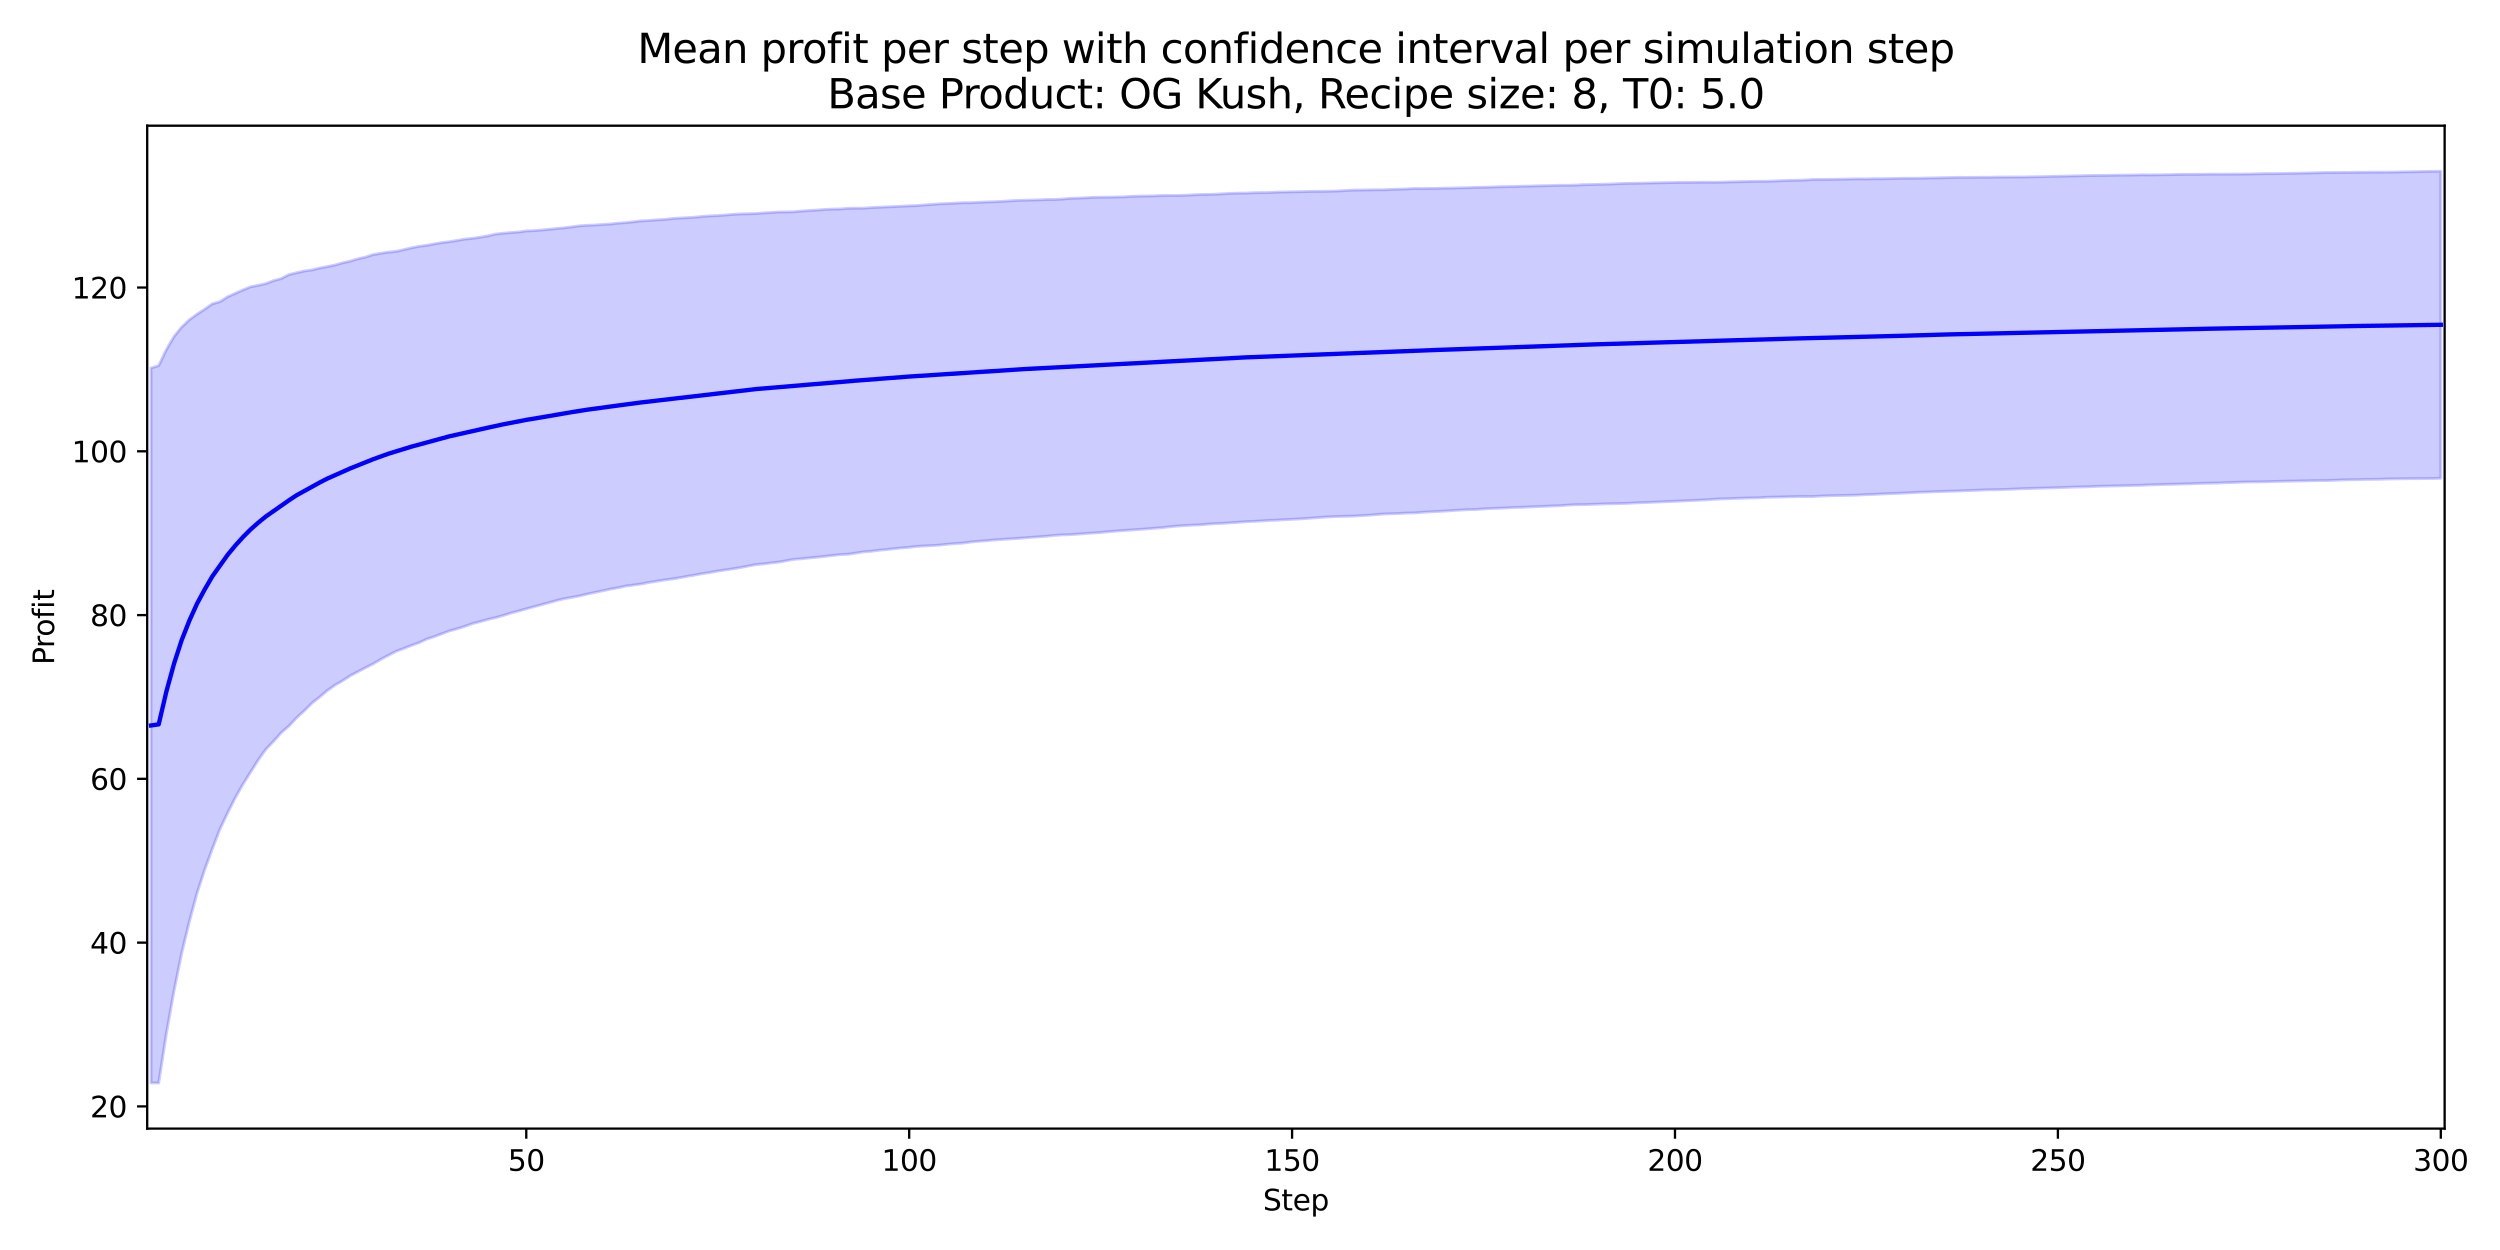 <?xml version="1.0" encoding="utf-8" standalone="no"?>
<!DOCTYPE svg PUBLIC "-//W3C//DTD SVG 1.1//EN"
  "http://www.w3.org/Graphics/SVG/1.1/DTD/svg11.dtd">
<svg xmlns:xlink="http://www.w3.org/1999/xlink" width="864pt" height="432pt" viewBox="0 0 864 432" xmlns="http://www.w3.org/2000/svg" version="1.1">
 <defs>
  <style type="text/css">*{stroke-linejoin: round; stroke-linecap: butt}</style>
 </defs>
 <g id="figure_1">
  <g id="patch_1">
   <path d="M 0 432 
L 864 432 
L 864 0 
L 0 0 
z
" style="fill: #ffffff"/>
  </g>
  <g id="axes_1">
   <g id="patch_2">
    <path d="M 50.87 390.04 
L 844.866 390.04 
L 844.866 43.44 
L 50.87 43.44 
z
" style="fill: #ffffff"/>
   </g>
   <g id="FillBetweenPolyCollection_1">
    <defs>
     <path id="ma6e8b1f70e" d="M 52.193 -304.822 
L 52.193 -57.735 
L 54.84 -57.715 
L 57.487 -74.728 
L 60.133 -89.534 
L 62.78 -102.543 
L 65.427 -113.46 
L 68.073 -123.252 
L 70.72 -131.383 
L 73.367 -138.595 
L 76.013 -145.462 
L 78.66 -151.047 
L 81.307 -156.273 
L 83.953 -160.936 
L 86.6 -165.155 
L 89.246 -169.345 
L 91.893 -173.054 
L 94.54 -175.789 
L 97.186 -178.795 
L 99.833 -181.074 
L 102.48 -183.929 
L 105.126 -186.328 
L 107.773 -188.967 
L 110.42 -191.067 
L 113.066 -193.3 
L 115.713 -195.183 
L 118.36 -196.715 
L 121.006 -198.456 
L 123.653 -199.839 
L 126.3 -201.222 
L 128.946 -202.573 
L 131.593 -204.119 
L 134.24 -205.536 
L 136.886 -206.917 
L 139.533 -207.88 
L 142.18 -208.941 
L 144.826 -209.885 
L 147.473 -211.127 
L 150.119 -212.001 
L 152.766 -212.99 
L 155.413 -213.998 
L 158.059 -214.707 
L 160.706 -215.555 
L 163.353 -216.509 
L 165.999 -217.183 
L 168.646 -217.929 
L 171.293 -218.536 
L 173.939 -219.303 
L 176.586 -220.132 
L 179.233 -220.828 
L 181.879 -221.595 
L 184.526 -222.307 
L 187.173 -223.036 
L 189.819 -223.746 
L 192.466 -224.483 
L 195.113 -225.116 
L 197.759 -225.586 
L 200.406 -226.091 
L 203.053 -226.716 
L 205.699 -227.285 
L 208.346 -227.841 
L 210.993 -228.416 
L 213.639 -228.882 
L 216.286 -229.459 
L 218.932 -229.819 
L 221.579 -230.172 
L 224.226 -230.696 
L 226.872 -231.099 
L 229.519 -231.557 
L 232.166 -231.886 
L 234.812 -232.321 
L 237.459 -232.808 
L 240.106 -233.26 
L 242.752 -233.756 
L 245.399 -234.15 
L 248.046 -234.633 
L 250.692 -235.043 
L 253.339 -235.418 
L 255.986 -235.86 
L 258.632 -236.381 
L 261.279 -236.875 
L 263.926 -237.118 
L 266.572 -237.454 
L 269.219 -237.753 
L 271.866 -238.238 
L 274.512 -238.705 
L 277.159 -238.898 
L 279.806 -239.199 
L 282.452 -239.432 
L 285.099 -239.721 
L 287.745 -240.035 
L 290.392 -240.32 
L 293.039 -240.454 
L 295.685 -240.839 
L 298.332 -241.261 
L 300.979 -241.459 
L 303.625 -241.817 
L 306.272 -242.056 
L 308.919 -242.362 
L 311.565 -242.623 
L 314.212 -242.86 
L 316.859 -243.158 
L 319.505 -243.324 
L 322.152 -243.451 
L 324.799 -243.628 
L 327.445 -243.907 
L 330.092 -244.147 
L 332.739 -244.294 
L 335.385 -244.661 
L 338.032 -244.93 
L 340.679 -245.099 
L 343.325 -245.369 
L 345.972 -245.554 
L 348.618 -245.72 
L 351.265 -245.893 
L 353.912 -246.095 
L 356.558 -246.31 
L 359.205 -246.489 
L 361.852 -246.692 
L 364.498 -246.975 
L 367.145 -247.138 
L 369.792 -247.221 
L 372.438 -247.404 
L 375.085 -247.626 
L 377.732 -247.784 
L 380.378 -247.986 
L 383.025 -248.235 
L 385.672 -248.448 
L 388.318 -248.663 
L 390.965 -248.83 
L 393.612 -249.028 
L 396.258 -249.213 
L 398.905 -249.429 
L 401.552 -249.637 
L 404.198 -249.923 
L 406.845 -250.193 
L 409.492 -250.372 
L 412.138 -250.514 
L 414.785 -250.611 
L 417.431 -250.859 
L 420.078 -251.047 
L 422.725 -251.139 
L 425.371 -251.334 
L 428.018 -251.498 
L 430.665 -251.723 
L 433.311 -251.815 
L 435.958 -251.959 
L 438.605 -252.15 
L 441.251 -252.233 
L 443.898 -252.395 
L 446.545 -252.52 
L 449.191 -252.668 
L 451.838 -252.848 
L 454.485 -253.036 
L 457.131 -253.23 
L 459.778 -253.4 
L 462.425 -253.505 
L 465.071 -253.563 
L 467.718 -253.63 
L 470.365 -253.798 
L 473.011 -253.94 
L 475.658 -254.16 
L 478.305 -254.372 
L 480.951 -254.455 
L 483.598 -254.549 
L 486.244 -254.688 
L 488.891 -254.74 
L 491.538 -254.945 
L 494.184 -255.113 
L 496.831 -255.248 
L 499.478 -255.361 
L 502.124 -255.572 
L 504.771 -255.712 
L 507.418 -255.88 
L 510.064 -255.92 
L 512.711 -256.107 
L 515.358 -256.262 
L 518.004 -256.358 
L 520.651 -256.458 
L 523.298 -256.623 
L 525.944 -256.672 
L 528.591 -256.785 
L 531.238 -256.909 
L 533.884 -257.011 
L 536.531 -257.135 
L 539.178 -257.23 
L 541.824 -257.437 
L 544.471 -257.582 
L 547.117 -257.6 
L 549.764 -257.684 
L 552.411 -257.773 
L 555.057 -257.882 
L 557.704 -257.93 
L 560.351 -257.991 
L 562.997 -258.065 
L 565.644 -258.213 
L 568.291 -258.32 
L 570.937 -258.413 
L 573.584 -258.53 
L 576.231 -258.655 
L 578.877 -258.753 
L 581.524 -258.874 
L 584.171 -259.008 
L 586.817 -259.111 
L 589.464 -259.25 
L 592.111 -259.436 
L 594.757 -259.583 
L 597.404 -259.655 
L 600.051 -259.765 
L 602.697 -259.84 
L 605.344 -259.918 
L 607.991 -259.985 
L 610.637 -260.152 
L 613.284 -260.196 
L 615.93 -260.242 
L 618.577 -260.307 
L 621.224 -260.382 
L 623.87 -260.41 
L 626.517 -260.4 
L 629.164 -260.543 
L 631.81 -260.654 
L 634.457 -260.743 
L 637.104 -260.78 
L 639.75 -260.82 
L 642.397 -260.91 
L 645.044 -261.069 
L 647.69 -261.141 
L 650.337 -261.285 
L 652.984 -261.407 
L 655.63 -261.492 
L 658.277 -261.606 
L 660.924 -261.75 
L 663.57 -261.887 
L 666.217 -261.961 
L 668.864 -262.091 
L 671.51 -262.158 
L 674.157 -262.243 
L 676.804 -262.305 
L 679.45 -262.445 
L 682.097 -262.513 
L 684.743 -262.619 
L 687.39 -262.742 
L 690.037 -262.754 
L 692.683 -262.848 
L 695.33 -262.931 
L 697.977 -263.073 
L 700.623 -263.161 
L 703.27 -263.236 
L 705.917 -263.308 
L 708.563 -263.379 
L 711.21 -263.456 
L 713.857 -263.55 
L 716.503 -263.655 
L 719.15 -263.71 
L 721.797 -263.782 
L 724.443 -263.906 
L 727.09 -263.99 
L 729.737 -264.037 
L 732.383 -264.093 
L 735.03 -264.174 
L 737.677 -264.233 
L 740.323 -264.292 
L 742.97 -264.433 
L 745.616 -264.503 
L 748.263 -264.579 
L 750.91 -264.637 
L 753.556 -264.715 
L 756.203 -264.778 
L 758.85 -264.891 
L 761.496 -264.966 
L 764.143 -265.013 
L 766.79 -265.085 
L 769.436 -265.208 
L 772.083 -265.276 
L 774.73 -265.381 
L 777.376 -265.431 
L 780.023 -265.457 
L 782.67 -265.492 
L 785.316 -265.592 
L 787.963 -265.651 
L 790.61 -265.71 
L 793.256 -265.755 
L 795.903 -265.804 
L 798.55 -265.872 
L 801.196 -265.913 
L 803.843 -265.912 
L 806.49 -266.014 
L 809.136 -266.118 
L 811.783 -266.208 
L 814.429 -266.227 
L 817.076 -266.306 
L 819.723 -266.334 
L 822.369 -266.368 
L 825.016 -266.47 
L 827.663 -266.495 
L 830.309 -266.545 
L 832.956 -266.579 
L 835.603 -266.594 
L 838.249 -266.611 
L 840.896 -266.638 
L 843.543 -266.696 
L 843.543 -372.805 
L 843.543 -372.805 
L 840.896 -372.781 
L 838.249 -372.737 
L 835.603 -372.683 
L 832.956 -372.633 
L 830.309 -372.598 
L 827.663 -372.538 
L 825.016 -372.495 
L 822.369 -372.5 
L 819.723 -372.475 
L 817.076 -372.449 
L 814.429 -372.438 
L 811.783 -372.405 
L 809.136 -372.387 
L 806.49 -372.369 
L 803.843 -372.362 
L 801.196 -372.301 
L 798.55 -372.233 
L 795.903 -372.198 
L 793.256 -372.121 
L 790.61 -372.072 
L 787.963 -372.022 
L 785.316 -371.995 
L 782.67 -371.983 
L 780.023 -371.933 
L 777.376 -371.875 
L 774.73 -371.838 
L 772.083 -371.827 
L 769.436 -371.8 
L 766.79 -371.807 
L 764.143 -371.802 
L 761.496 -371.772 
L 758.85 -371.733 
L 756.203 -371.739 
L 753.556 -371.715 
L 750.91 -371.664 
L 748.263 -371.615 
L 745.616 -371.574 
L 742.97 -371.549 
L 740.323 -371.58 
L 737.677 -371.514 
L 735.03 -371.48 
L 732.383 -371.448 
L 729.737 -371.412 
L 727.09 -371.358 
L 724.443 -371.346 
L 721.797 -371.324 
L 719.15 -371.248 
L 716.503 -371.206 
L 713.857 -371.131 
L 711.21 -371.069 
L 708.563 -371.016 
L 705.917 -370.945 
L 703.27 -370.908 
L 700.623 -370.859 
L 697.977 -370.822 
L 695.33 -370.831 
L 692.683 -370.815 
L 690.037 -370.8 
L 687.39 -370.727 
L 684.743 -370.737 
L 682.097 -370.701 
L 679.45 -370.678 
L 676.804 -370.699 
L 674.157 -370.639 
L 671.51 -370.585 
L 668.864 -370.521 
L 666.217 -370.484 
L 663.57 -370.404 
L 660.924 -370.384 
L 658.277 -370.387 
L 655.63 -370.322 
L 652.984 -370.279 
L 650.337 -370.238 
L 647.69 -370.236 
L 645.044 -370.165 
L 642.397 -370.189 
L 639.75 -370.153 
L 637.104 -370.095 
L 634.457 -370.026 
L 631.81 -369.997 
L 629.164 -369.967 
L 626.517 -369.968 
L 623.87 -369.788 
L 621.224 -369.696 
L 618.577 -369.642 
L 615.93 -369.565 
L 613.284 -369.444 
L 610.637 -369.349 
L 607.991 -369.339 
L 605.344 -369.303 
L 602.697 -369.25 
L 600.051 -369.177 
L 597.404 -369.126 
L 594.757 -369.026 
L 592.111 -369.001 
L 589.464 -369.022 
L 586.817 -369.007 
L 584.171 -368.966 
L 581.524 -368.955 
L 578.877 -368.928 
L 576.231 -368.881 
L 573.584 -368.839 
L 570.937 -368.781 
L 568.291 -368.72 
L 565.644 -368.652 
L 562.997 -368.627 
L 560.351 -368.557 
L 557.704 -368.443 
L 555.057 -368.336 
L 552.411 -368.281 
L 549.764 -368.215 
L 547.117 -368.176 
L 544.471 -368.023 
L 541.824 -367.952 
L 539.178 -367.972 
L 536.531 -367.878 
L 533.884 -367.835 
L 531.238 -367.771 
L 528.591 -367.683 
L 525.944 -367.634 
L 523.298 -367.536 
L 520.651 -367.512 
L 518.004 -367.454 
L 515.358 -367.352 
L 512.711 -367.269 
L 510.064 -367.239 
L 507.418 -367.13 
L 504.771 -367.091 
L 502.124 -367.019 
L 499.478 -366.974 
L 496.831 -366.891 
L 494.184 -366.866 
L 491.538 -366.834 
L 488.891 -366.853 
L 486.244 -366.721 
L 483.598 -366.626 
L 480.951 -366.543 
L 478.305 -366.42 
L 475.658 -366.419 
L 473.011 -366.373 
L 470.365 -366.33 
L 467.718 -366.3 
L 465.071 -366.151 
L 462.425 -365.997 
L 459.778 -365.922 
L 457.131 -365.871 
L 454.485 -365.859 
L 451.838 -365.815 
L 449.191 -365.75 
L 446.545 -365.713 
L 443.898 -365.647 
L 441.251 -365.607 
L 438.605 -365.448 
L 435.958 -365.439 
L 433.311 -365.394 
L 430.665 -365.273 
L 428.018 -365.25 
L 425.371 -365.175 
L 422.725 -365.031 
L 420.078 -364.871 
L 417.431 -364.79 
L 414.785 -364.775 
L 412.138 -364.646 
L 409.492 -364.514 
L 406.845 -364.436 
L 404.198 -364.436 
L 401.552 -364.431 
L 398.905 -364.303 
L 396.258 -364.256 
L 393.612 -364.221 
L 390.965 -364.119 
L 388.318 -363.956 
L 385.672 -363.92 
L 383.025 -363.846 
L 380.378 -363.84 
L 377.732 -363.788 
L 375.085 -363.637 
L 372.438 -363.518 
L 369.792 -363.432 
L 367.145 -363.201 
L 364.498 -363.05 
L 361.852 -363.043 
L 359.205 -362.935 
L 356.558 -362.862 
L 353.912 -362.792 
L 351.265 -362.714 
L 348.618 -362.567 
L 345.972 -362.383 
L 343.325 -362.259 
L 340.679 -362.191 
L 338.032 -362.061 
L 335.385 -361.936 
L 332.739 -361.932 
L 330.092 -361.789 
L 327.445 -361.644 
L 324.799 -361.564 
L 322.152 -361.348 
L 319.505 -361.173 
L 316.859 -360.93 
L 314.212 -360.873 
L 311.565 -360.71 
L 308.919 -360.59 
L 306.272 -360.489 
L 303.625 -360.37 
L 300.979 -360.238 
L 298.332 -360.049 
L 295.685 -360.038 
L 293.039 -359.99 
L 290.392 -359.78 
L 287.745 -359.726 
L 285.099 -359.615 
L 282.452 -359.394 
L 279.806 -359.237 
L 277.159 -359.074 
L 274.512 -358.813 
L 271.866 -358.756 
L 269.219 -358.738 
L 266.572 -358.545 
L 263.926 -358.417 
L 261.279 -358.197 
L 258.632 -358.131 
L 255.986 -358.076 
L 253.339 -357.896 
L 250.692 -357.698 
L 248.046 -357.486 
L 245.399 -357.381 
L 242.752 -357.187 
L 240.106 -356.93 
L 237.459 -356.767 
L 234.812 -356.626 
L 232.166 -356.45 
L 229.519 -356.137 
L 226.872 -356.015 
L 224.226 -355.768 
L 221.579 -355.667 
L 218.932 -355.332 
L 216.286 -355.053 
L 213.639 -354.877 
L 210.993 -354.596 
L 208.346 -354.417 
L 205.699 -354.232 
L 203.053 -354.132 
L 200.406 -353.952 
L 197.759 -353.604 
L 195.113 -353.266 
L 192.466 -353.033 
L 189.819 -352.746 
L 187.173 -352.504 
L 184.526 -352.282 
L 181.879 -352.189 
L 179.233 -351.813 
L 176.586 -351.617 
L 173.939 -351.397 
L 171.293 -351.112 
L 168.646 -350.476 
L 165.999 -350.028 
L 163.353 -349.623 
L 160.706 -349.372 
L 158.059 -348.912 
L 155.413 -348.476 
L 152.766 -348.147 
L 150.119 -347.719 
L 147.473 -347.213 
L 144.826 -346.866 
L 142.18 -346.332 
L 139.533 -345.711 
L 136.886 -345.124 
L 134.24 -344.857 
L 131.593 -344.46 
L 128.946 -344.002 
L 126.3 -343.146 
L 123.653 -342.545 
L 121.006 -341.743 
L 118.36 -341.139 
L 115.713 -340.377 
L 113.066 -339.844 
L 110.42 -339.354 
L 107.773 -338.699 
L 105.126 -338.334 
L 102.48 -337.73 
L 99.833 -337.083 
L 97.186 -335.716 
L 94.54 -335.009 
L 91.893 -333.98 
L 89.246 -333.385 
L 86.6 -332.874 
L 83.953 -331.788 
L 81.307 -330.601 
L 78.66 -329.422 
L 76.013 -327.737 
L 73.367 -326.989 
L 70.72 -325.105 
L 68.073 -323.391 
L 65.427 -321.464 
L 62.78 -318.965 
L 60.133 -315.683 
L 57.487 -311.166 
L 54.84 -305.61 
L 52.193 -304.822 
z
" style="stroke: #0000ff; stroke-opacity: 0.2"/>
    </defs>
    <g clip-path="url(#p7b1dad1758)">
     <use xlink:href="#ma6e8b1f70e" x="0" y="432" style="fill: #0000ff; fill-opacity: 0.2; stroke: #0000ff; stroke-opacity: 0.2"/>
    </g>
   </g>
   <g id="matplotlib.axis_1">
    <g id="xtick_1">
     <g id="line2d_1">
      <defs>
       <path id="m50c20d107f" d="M 0 0 
L 0 3.5 
" style="stroke: #000000; stroke-width: 0.8"/>
      </defs>
      <g>
       <use xlink:href="#m50c20d107f" x="181.879" y="390.04" style="stroke: #000000; stroke-width: 0.8"/>
      </g>
     </g>
     <g id="text_1">
      <!-- 50 -->
      <g transform="translate(175.517 404.638) scale(0.1 -0.1)">
       <defs>
        <path id="DejaVuSans-35" d="M 691 4666 
L 3169 4666 
L 3169 4134 
L 1269 4134 
L 1269 2991 
Q 1406 3038 1543 3061 
Q 1681 3084 1819 3084 
Q 2600 3084 3056 2656 
Q 3513 2228 3513 1497 
Q 3513 744 3044 326 
Q 2575 -91 1722 -91 
Q 1428 -91 1123 -41 
Q 819 9 494 109 
L 494 744 
Q 775 591 1075 516 
Q 1375 441 1709 441 
Q 2250 441 2565 725 
Q 2881 1009 2881 1497 
Q 2881 1984 2565 2268 
Q 2250 2553 1709 2553 
Q 1456 2553 1204 2497 
Q 953 2441 691 2322 
L 691 4666 
z
" transform="scale(0.016)"/>
        <path id="DejaVuSans-30" d="M 2034 4250 
Q 1547 4250 1301 3770 
Q 1056 3291 1056 2328 
Q 1056 1369 1301 889 
Q 1547 409 2034 409 
Q 2525 409 2770 889 
Q 3016 1369 3016 2328 
Q 3016 3291 2770 3770 
Q 2525 4250 2034 4250 
z
M 2034 4750 
Q 2819 4750 3233 4129 
Q 3647 3509 3647 2328 
Q 3647 1150 3233 529 
Q 2819 -91 2034 -91 
Q 1250 -91 836 529 
Q 422 1150 422 2328 
Q 422 3509 836 4129 
Q 1250 4750 2034 4750 
z
" transform="scale(0.016)"/>
       </defs>
       <use xlink:href="#DejaVuSans-35"/>
       <use xlink:href="#DejaVuSans-30" transform="translate(63.623 0)"/>
      </g>
     </g>
    </g>
    <g id="xtick_2">
     <g id="line2d_2">
      <g>
       <use xlink:href="#m50c20d107f" x="314.212" y="390.04" style="stroke: #000000; stroke-width: 0.8"/>
      </g>
     </g>
     <g id="text_2">
      <!-- 100 -->
      <g transform="translate(304.668 404.638) scale(0.1 -0.1)">
       <defs>
        <path id="DejaVuSans-31" d="M 794 531 
L 1825 531 
L 1825 4091 
L 703 3866 
L 703 4441 
L 1819 4666 
L 2450 4666 
L 2450 531 
L 3481 531 
L 3481 0 
L 794 0 
L 794 531 
z
" transform="scale(0.016)"/>
       </defs>
       <use xlink:href="#DejaVuSans-31"/>
       <use xlink:href="#DejaVuSans-30" transform="translate(63.623 0)"/>
       <use xlink:href="#DejaVuSans-30" transform="translate(127.246 0)"/>
      </g>
     </g>
    </g>
    <g id="xtick_3">
     <g id="line2d_3">
      <g>
       <use xlink:href="#m50c20d107f" x="446.545" y="390.04" style="stroke: #000000; stroke-width: 0.8"/>
      </g>
     </g>
     <g id="text_3">
      <!-- 150 -->
      <g transform="translate(437.001 404.638) scale(0.1 -0.1)">
       <use xlink:href="#DejaVuSans-31"/>
       <use xlink:href="#DejaVuSans-35" transform="translate(63.623 0)"/>
       <use xlink:href="#DejaVuSans-30" transform="translate(127.246 0)"/>
      </g>
     </g>
    </g>
    <g id="xtick_4">
     <g id="line2d_4">
      <g>
       <use xlink:href="#m50c20d107f" x="578.877" y="390.04" style="stroke: #000000; stroke-width: 0.8"/>
      </g>
     </g>
     <g id="text_4">
      <!-- 200 -->
      <g transform="translate(569.334 404.638) scale(0.1 -0.1)">
       <defs>
        <path id="DejaVuSans-32" d="M 1228 531 
L 3431 531 
L 3431 0 
L 469 0 
L 469 531 
Q 828 903 1448 1529 
Q 2069 2156 2228 2338 
Q 2531 2678 2651 2914 
Q 2772 3150 2772 3378 
Q 2772 3750 2511 3984 
Q 2250 4219 1831 4219 
Q 1534 4219 1204 4116 
Q 875 4013 500 3803 
L 500 4441 
Q 881 4594 1212 4672 
Q 1544 4750 1819 4750 
Q 2544 4750 2975 4387 
Q 3406 4025 3406 3419 
Q 3406 3131 3298 2873 
Q 3191 2616 2906 2266 
Q 2828 2175 2409 1742 
Q 1991 1309 1228 531 
z
" transform="scale(0.016)"/>
       </defs>
       <use xlink:href="#DejaVuSans-32"/>
       <use xlink:href="#DejaVuSans-30" transform="translate(63.623 0)"/>
       <use xlink:href="#DejaVuSans-30" transform="translate(127.246 0)"/>
      </g>
     </g>
    </g>
    <g id="xtick_5">
     <g id="line2d_5">
      <g>
       <use xlink:href="#m50c20d107f" x="711.21" y="390.04" style="stroke: #000000; stroke-width: 0.8"/>
      </g>
     </g>
     <g id="text_5">
      <!-- 250 -->
      <g transform="translate(701.666 404.638) scale(0.1 -0.1)">
       <use xlink:href="#DejaVuSans-32"/>
       <use xlink:href="#DejaVuSans-35" transform="translate(63.623 0)"/>
       <use xlink:href="#DejaVuSans-30" transform="translate(127.246 0)"/>
      </g>
     </g>
    </g>
    <g id="xtick_6">
     <g id="line2d_6">
      <g>
       <use xlink:href="#m50c20d107f" x="843.543" y="390.04" style="stroke: #000000; stroke-width: 0.8"/>
      </g>
     </g>
     <g id="text_6">
      <!-- 300 -->
      <g transform="translate(833.999 404.638) scale(0.1 -0.1)">
       <defs>
        <path id="DejaVuSans-33" d="M 2597 2516 
Q 3050 2419 3304 2112 
Q 3559 1806 3559 1356 
Q 3559 666 3084 287 
Q 2609 -91 1734 -91 
Q 1441 -91 1130 -33 
Q 819 25 488 141 
L 488 750 
Q 750 597 1062 519 
Q 1375 441 1716 441 
Q 2309 441 2620 675 
Q 2931 909 2931 1356 
Q 2931 1769 2642 2001 
Q 2353 2234 1838 2234 
L 1294 2234 
L 1294 2753 
L 1863 2753 
Q 2328 2753 2575 2939 
Q 2822 3125 2822 3475 
Q 2822 3834 2567 4026 
Q 2313 4219 1838 4219 
Q 1578 4219 1281 4162 
Q 984 4106 628 3988 
L 628 4550 
Q 988 4650 1302 4700 
Q 1616 4750 1894 4750 
Q 2613 4750 3031 4423 
Q 3450 4097 3450 3541 
Q 3450 3153 3228 2886 
Q 3006 2619 2597 2516 
z
" transform="scale(0.016)"/>
       </defs>
       <use xlink:href="#DejaVuSans-33"/>
       <use xlink:href="#DejaVuSans-30" transform="translate(63.623 0)"/>
       <use xlink:href="#DejaVuSans-30" transform="translate(127.246 0)"/>
      </g>
     </g>
    </g>
    <g id="text_7">
     <!-- Step -->
     <g transform="translate(436.483 418.317) scale(0.1 -0.1)">
      <defs>
       <path id="DejaVuSans-53" d="M 3425 4513 
L 3425 3897 
Q 3066 4069 2747 4153 
Q 2428 4238 2131 4238 
Q 1616 4238 1336 4038 
Q 1056 3838 1056 3469 
Q 1056 3159 1242 3001 
Q 1428 2844 1947 2747 
L 2328 2669 
Q 3034 2534 3370 2195 
Q 3706 1856 3706 1288 
Q 3706 609 3251 259 
Q 2797 -91 1919 -91 
Q 1588 -91 1214 -16 
Q 841 59 441 206 
L 441 856 
Q 825 641 1194 531 
Q 1563 422 1919 422 
Q 2459 422 2753 634 
Q 3047 847 3047 1241 
Q 3047 1584 2836 1778 
Q 2625 1972 2144 2069 
L 1759 2144 
Q 1053 2284 737 2584 
Q 422 2884 422 3419 
Q 422 4038 858 4394 
Q 1294 4750 2059 4750 
Q 2388 4750 2728 4690 
Q 3069 4631 3425 4513 
z
" transform="scale(0.016)"/>
       <path id="DejaVuSans-74" d="M 1172 4494 
L 1172 3500 
L 2356 3500 
L 2356 3053 
L 1172 3053 
L 1172 1153 
Q 1172 725 1289 603 
Q 1406 481 1766 481 
L 2356 481 
L 2356 0 
L 1766 0 
Q 1100 0 847 248 
Q 594 497 594 1153 
L 594 3053 
L 172 3053 
L 172 3500 
L 594 3500 
L 594 4494 
L 1172 4494 
z
" transform="scale(0.016)"/>
       <path id="DejaVuSans-65" d="M 3597 1894 
L 3597 1613 
L 953 1613 
Q 991 1019 1311 708 
Q 1631 397 2203 397 
Q 2534 397 2845 478 
Q 3156 559 3463 722 
L 3463 178 
Q 3153 47 2828 -22 
Q 2503 -91 2169 -91 
Q 1331 -91 842 396 
Q 353 884 353 1716 
Q 353 2575 817 3079 
Q 1281 3584 2069 3584 
Q 2775 3584 3186 3129 
Q 3597 2675 3597 1894 
z
M 3022 2063 
Q 3016 2534 2758 2815 
Q 2500 3097 2075 3097 
Q 1594 3097 1305 2825 
Q 1016 2553 972 2059 
L 3022 2063 
z
" transform="scale(0.016)"/>
       <path id="DejaVuSans-70" d="M 1159 525 
L 1159 -1331 
L 581 -1331 
L 581 3500 
L 1159 3500 
L 1159 2969 
Q 1341 3281 1617 3432 
Q 1894 3584 2278 3584 
Q 2916 3584 3314 3078 
Q 3713 2572 3713 1747 
Q 3713 922 3314 415 
Q 2916 -91 2278 -91 
Q 1894 -91 1617 61 
Q 1341 213 1159 525 
z
M 3116 1747 
Q 3116 2381 2855 2742 
Q 2594 3103 2138 3103 
Q 1681 3103 1420 2742 
Q 1159 2381 1159 1747 
Q 1159 1113 1420 752 
Q 1681 391 2138 391 
Q 2594 391 2855 752 
Q 3116 1113 3116 1747 
z
" transform="scale(0.016)"/>
      </defs>
      <use xlink:href="#DejaVuSans-53"/>
      <use xlink:href="#DejaVuSans-74" transform="translate(63.477 0)"/>
      <use xlink:href="#DejaVuSans-65" transform="translate(102.686 0)"/>
      <use xlink:href="#DejaVuSans-70" transform="translate(164.209 0)"/>
     </g>
    </g>
   </g>
   <g id="matplotlib.axis_2">
    <g id="ytick_1">
     <g id="line2d_7">
      <defs>
       <path id="m8d15520411" d="M 0 0 
L -3.5 0 
" style="stroke: #000000; stroke-width: 0.8"/>
      </defs>
      <g>
       <use xlink:href="#m8d15520411" x="50.87" y="382.374" style="stroke: #000000; stroke-width: 0.8"/>
      </g>
     </g>
     <g id="text_8">
      <!-- 20 -->
      <g transform="translate(31.145 386.174) scale(0.1 -0.1)">
       <use xlink:href="#DejaVuSans-32"/>
       <use xlink:href="#DejaVuSans-30" transform="translate(63.623 0)"/>
      </g>
     </g>
    </g>
    <g id="ytick_2">
     <g id="line2d_8">
      <g>
       <use xlink:href="#m8d15520411" x="50.87" y="325.774" style="stroke: #000000; stroke-width: 0.8"/>
      </g>
     </g>
     <g id="text_9">
      <!-- 40 -->
      <g transform="translate(31.145 329.573) scale(0.1 -0.1)">
       <defs>
        <path id="DejaVuSans-34" d="M 2419 4116 
L 825 1625 
L 2419 1625 
L 2419 4116 
z
M 2253 4666 
L 3047 4666 
L 3047 1625 
L 3713 1625 
L 3713 1100 
L 3047 1100 
L 3047 0 
L 2419 0 
L 2419 1100 
L 313 1100 
L 313 1709 
L 2253 4666 
z
" transform="scale(0.016)"/>
       </defs>
       <use xlink:href="#DejaVuSans-34"/>
       <use xlink:href="#DejaVuSans-30" transform="translate(63.623 0)"/>
      </g>
     </g>
    </g>
    <g id="ytick_3">
     <g id="line2d_9">
      <g>
       <use xlink:href="#m8d15520411" x="50.87" y="269.173" style="stroke: #000000; stroke-width: 0.8"/>
      </g>
     </g>
     <g id="text_10">
      <!-- 60 -->
      <g transform="translate(31.145 272.973) scale(0.1 -0.1)">
       <defs>
        <path id="DejaVuSans-36" d="M 2113 2584 
Q 1688 2584 1439 2293 
Q 1191 2003 1191 1497 
Q 1191 994 1439 701 
Q 1688 409 2113 409 
Q 2538 409 2786 701 
Q 3034 994 3034 1497 
Q 3034 2003 2786 2293 
Q 2538 2584 2113 2584 
z
M 3366 4563 
L 3366 3988 
Q 3128 4100 2886 4159 
Q 2644 4219 2406 4219 
Q 1781 4219 1451 3797 
Q 1122 3375 1075 2522 
Q 1259 2794 1537 2939 
Q 1816 3084 2150 3084 
Q 2853 3084 3261 2657 
Q 3669 2231 3669 1497 
Q 3669 778 3244 343 
Q 2819 -91 2113 -91 
Q 1303 -91 875 529 
Q 447 1150 447 2328 
Q 447 3434 972 4092 
Q 1497 4750 2381 4750 
Q 2619 4750 2861 4703 
Q 3103 4656 3366 4563 
z
" transform="scale(0.016)"/>
       </defs>
       <use xlink:href="#DejaVuSans-36"/>
       <use xlink:href="#DejaVuSans-30" transform="translate(63.623 0)"/>
      </g>
     </g>
    </g>
    <g id="ytick_4">
     <g id="line2d_10">
      <g>
       <use xlink:href="#m8d15520411" x="50.87" y="212.573" style="stroke: #000000; stroke-width: 0.8"/>
      </g>
     </g>
     <g id="text_11">
      <!-- 80 -->
      <g transform="translate(31.145 216.372) scale(0.1 -0.1)">
       <defs>
        <path id="DejaVuSans-38" d="M 2034 2216 
Q 1584 2216 1326 1975 
Q 1069 1734 1069 1313 
Q 1069 891 1326 650 
Q 1584 409 2034 409 
Q 2484 409 2743 651 
Q 3003 894 3003 1313 
Q 3003 1734 2745 1975 
Q 2488 2216 2034 2216 
z
M 1403 2484 
Q 997 2584 770 2862 
Q 544 3141 544 3541 
Q 544 4100 942 4425 
Q 1341 4750 2034 4750 
Q 2731 4750 3128 4425 
Q 3525 4100 3525 3541 
Q 3525 3141 3298 2862 
Q 3072 2584 2669 2484 
Q 3125 2378 3379 2068 
Q 3634 1759 3634 1313 
Q 3634 634 3220 271 
Q 2806 -91 2034 -91 
Q 1263 -91 848 271 
Q 434 634 434 1313 
Q 434 1759 690 2068 
Q 947 2378 1403 2484 
z
M 1172 3481 
Q 1172 3119 1398 2916 
Q 1625 2713 2034 2713 
Q 2441 2713 2670 2916 
Q 2900 3119 2900 3481 
Q 2900 3844 2670 4047 
Q 2441 4250 2034 4250 
Q 1625 4250 1398 4047 
Q 1172 3844 1172 3481 
z
" transform="scale(0.016)"/>
       </defs>
       <use xlink:href="#DejaVuSans-38"/>
       <use xlink:href="#DejaVuSans-30" transform="translate(63.623 0)"/>
      </g>
     </g>
    </g>
    <g id="ytick_5">
     <g id="line2d_11">
      <g>
       <use xlink:href="#m8d15520411" x="50.87" y="155.973" style="stroke: #000000; stroke-width: 0.8"/>
      </g>
     </g>
     <g id="text_12">
      <!-- 100 -->
      <g transform="translate(24.782 159.772) scale(0.1 -0.1)">
       <use xlink:href="#DejaVuSans-31"/>
       <use xlink:href="#DejaVuSans-30" transform="translate(63.623 0)"/>
       <use xlink:href="#DejaVuSans-30" transform="translate(127.246 0)"/>
      </g>
     </g>
    </g>
    <g id="ytick_6">
     <g id="line2d_12">
      <g>
       <use xlink:href="#m8d15520411" x="50.87" y="99.372" style="stroke: #000000; stroke-width: 0.8"/>
      </g>
     </g>
     <g id="text_13">
      <!-- 120 -->
      <g transform="translate(24.782 103.171) scale(0.1 -0.1)">
       <use xlink:href="#DejaVuSans-31"/>
       <use xlink:href="#DejaVuSans-32" transform="translate(63.623 0)"/>
       <use xlink:href="#DejaVuSans-30" transform="translate(127.246 0)"/>
      </g>
     </g>
    </g>
    <g id="text_14">
     <!-- Profit -->
     <g transform="translate(18.703 229.779) rotate(-90) scale(0.1 -0.1)">
      <defs>
       <path id="DejaVuSans-50" d="M 1259 4147 
L 1259 2394 
L 2053 2394 
Q 2494 2394 2734 2622 
Q 2975 2850 2975 3272 
Q 2975 3691 2734 3919 
Q 2494 4147 2053 4147 
L 1259 4147 
z
M 628 4666 
L 2053 4666 
Q 2838 4666 3239 4311 
Q 3641 3956 3641 3272 
Q 3641 2581 3239 2228 
Q 2838 1875 2053 1875 
L 1259 1875 
L 1259 0 
L 628 0 
L 628 4666 
z
" transform="scale(0.016)"/>
       <path id="DejaVuSans-72" d="M 2631 2963 
Q 2534 3019 2420 3045 
Q 2306 3072 2169 3072 
Q 1681 3072 1420 2755 
Q 1159 2438 1159 1844 
L 1159 0 
L 581 0 
L 581 3500 
L 1159 3500 
L 1159 2956 
Q 1341 3275 1631 3429 
Q 1922 3584 2338 3584 
Q 2397 3584 2469 3576 
Q 2541 3569 2628 3553 
L 2631 2963 
z
" transform="scale(0.016)"/>
       <path id="DejaVuSans-6f" d="M 1959 3097 
Q 1497 3097 1228 2736 
Q 959 2375 959 1747 
Q 959 1119 1226 758 
Q 1494 397 1959 397 
Q 2419 397 2687 759 
Q 2956 1122 2956 1747 
Q 2956 2369 2687 2733 
Q 2419 3097 1959 3097 
z
M 1959 3584 
Q 2709 3584 3137 3096 
Q 3566 2609 3566 1747 
Q 3566 888 3137 398 
Q 2709 -91 1959 -91 
Q 1206 -91 779 398 
Q 353 888 353 1747 
Q 353 2609 779 3096 
Q 1206 3584 1959 3584 
z
" transform="scale(0.016)"/>
       <path id="DejaVuSans-66" d="M 2375 4863 
L 2375 4384 
L 1825 4384 
Q 1516 4384 1395 4259 
Q 1275 4134 1275 3809 
L 1275 3500 
L 2222 3500 
L 2222 3053 
L 1275 3053 
L 1275 0 
L 697 0 
L 697 3053 
L 147 3053 
L 147 3500 
L 697 3500 
L 697 3744 
Q 697 4328 969 4595 
Q 1241 4863 1831 4863 
L 2375 4863 
z
" transform="scale(0.016)"/>
       <path id="DejaVuSans-69" d="M 603 3500 
L 1178 3500 
L 1178 0 
L 603 0 
L 603 3500 
z
M 603 4863 
L 1178 4863 
L 1178 4134 
L 603 4134 
L 603 4863 
z
" transform="scale(0.016)"/>
      </defs>
      <use xlink:href="#DejaVuSans-50"/>
      <use xlink:href="#DejaVuSans-72" transform="translate(58.553 0)"/>
      <use xlink:href="#DejaVuSans-6f" transform="translate(97.416 0)"/>
      <use xlink:href="#DejaVuSans-66" transform="translate(158.598 0)"/>
      <use xlink:href="#DejaVuSans-69" transform="translate(193.803 0)"/>
      <use xlink:href="#DejaVuSans-74" transform="translate(221.586 0)"/>
     </g>
    </g>
   </g>
   <g id="line2d_13">
    <path d="M 52.193 250.721 
L 54.84 250.338 
L 57.487 239.053 
L 60.133 229.392 
L 62.78 221.246 
L 65.427 214.538 
L 68.073 208.678 
L 70.72 203.756 
L 73.367 199.208 
L 78.66 191.766 
L 81.307 188.563 
L 83.953 185.638 
L 86.6 182.986 
L 89.246 180.635 
L 91.893 178.483 
L 99.833 172.922 
L 102.48 171.17 
L 110.42 166.79 
L 113.066 165.428 
L 121.006 161.9 
L 128.946 158.712 
L 134.24 156.804 
L 142.18 154.364 
L 155.413 150.763 
L 168.646 147.797 
L 173.939 146.65 
L 181.879 145.108 
L 187.173 144.23 
L 197.759 142.405 
L 203.053 141.576 
L 210.993 140.494 
L 221.579 139.081 
L 261.279 134.464 
L 295.685 131.561 
L 314.212 130.133 
L 353.912 127.557 
L 430.665 123.502 
L 496.831 120.931 
L 552.411 118.973 
L 621.224 116.961 
L 655.63 116.093 
L 674.157 115.559 
L 764.143 113.592 
L 793.256 113.062 
L 814.429 112.667 
L 843.543 112.249 
L 843.543 112.249 
" clip-path="url(#p7b1dad1758)" style="fill: none; stroke: #0000ff; stroke-width: 1.5; stroke-linecap: square"/>
   </g>
   <g id="patch_3">
    <path d="M 50.87 390.04 
L 50.87 43.44 
" style="fill: none; stroke: #000000; stroke-width: 0.8; stroke-linejoin: miter; stroke-linecap: square"/>
   </g>
   <g id="patch_4">
    <path d="M 844.866 390.04 
L 844.866 43.44 
" style="fill: none; stroke: #000000; stroke-width: 0.8; stroke-linejoin: miter; stroke-linecap: square"/>
   </g>
   <g id="patch_5">
    <path d="M 50.87 390.04 
L 844.866 390.04 
" style="fill: none; stroke: #000000; stroke-width: 0.8; stroke-linejoin: miter; stroke-linecap: square"/>
   </g>
   <g id="patch_6">
    <path d="M 50.87 43.44 
L 844.866 43.44 
" style="fill: none; stroke: #000000; stroke-width: 0.8; stroke-linejoin: miter; stroke-linecap: square"/>
   </g>
   <g id="text_15">
    <!-- Mean profit per step with confidence interval per simulation step -->
    <g transform="translate(220.285 21.763) scale(0.14 -0.14)">
     <defs>
      <path id="DejaVuSans-4d" d="M 628 4666 
L 1569 4666 
L 2759 1491 
L 3956 4666 
L 4897 4666 
L 4897 0 
L 4281 0 
L 4281 4097 
L 3078 897 
L 2444 897 
L 1241 4097 
L 1241 0 
L 628 0 
L 628 4666 
z
" transform="scale(0.016)"/>
      <path id="DejaVuSans-61" d="M 2194 1759 
Q 1497 1759 1228 1600 
Q 959 1441 959 1056 
Q 959 750 1161 570 
Q 1363 391 1709 391 
Q 2188 391 2477 730 
Q 2766 1069 2766 1631 
L 2766 1759 
L 2194 1759 
z
M 3341 1997 
L 3341 0 
L 2766 0 
L 2766 531 
Q 2569 213 2275 61 
Q 1981 -91 1556 -91 
Q 1019 -91 701 211 
Q 384 513 384 1019 
Q 384 1609 779 1909 
Q 1175 2209 1959 2209 
L 2766 2209 
L 2766 2266 
Q 2766 2663 2505 2880 
Q 2244 3097 1772 3097 
Q 1472 3097 1187 3025 
Q 903 2953 641 2809 
L 641 3341 
Q 956 3463 1253 3523 
Q 1550 3584 1831 3584 
Q 2591 3584 2966 3190 
Q 3341 2797 3341 1997 
z
" transform="scale(0.016)"/>
      <path id="DejaVuSans-6e" d="M 3513 2113 
L 3513 0 
L 2938 0 
L 2938 2094 
Q 2938 2591 2744 2837 
Q 2550 3084 2163 3084 
Q 1697 3084 1428 2787 
Q 1159 2491 1159 1978 
L 1159 0 
L 581 0 
L 581 3500 
L 1159 3500 
L 1159 2956 
Q 1366 3272 1645 3428 
Q 1925 3584 2291 3584 
Q 2894 3584 3203 3211 
Q 3513 2838 3513 2113 
z
" transform="scale(0.016)"/>
      <path id="DejaVuSans-20" transform="scale(0.016)"/>
      <path id="DejaVuSans-73" d="M 2834 3397 
L 2834 2853 
Q 2591 2978 2328 3040 
Q 2066 3103 1784 3103 
Q 1356 3103 1142 2972 
Q 928 2841 928 2578 
Q 928 2378 1081 2264 
Q 1234 2150 1697 2047 
L 1894 2003 
Q 2506 1872 2764 1633 
Q 3022 1394 3022 966 
Q 3022 478 2636 193 
Q 2250 -91 1575 -91 
Q 1294 -91 989 -36 
Q 684 19 347 128 
L 347 722 
Q 666 556 975 473 
Q 1284 391 1588 391 
Q 1994 391 2212 530 
Q 2431 669 2431 922 
Q 2431 1156 2273 1281 
Q 2116 1406 1581 1522 
L 1381 1569 
Q 847 1681 609 1914 
Q 372 2147 372 2553 
Q 372 3047 722 3315 
Q 1072 3584 1716 3584 
Q 2034 3584 2315 3537 
Q 2597 3491 2834 3397 
z
" transform="scale(0.016)"/>
      <path id="DejaVuSans-77" d="M 269 3500 
L 844 3500 
L 1563 769 
L 2278 3500 
L 2956 3500 
L 3675 769 
L 4391 3500 
L 4966 3500 
L 4050 0 
L 3372 0 
L 2619 2869 
L 1863 0 
L 1184 0 
L 269 3500 
z
" transform="scale(0.016)"/>
      <path id="DejaVuSans-68" d="M 3513 2113 
L 3513 0 
L 2938 0 
L 2938 2094 
Q 2938 2591 2744 2837 
Q 2550 3084 2163 3084 
Q 1697 3084 1428 2787 
Q 1159 2491 1159 1978 
L 1159 0 
L 581 0 
L 581 4863 
L 1159 4863 
L 1159 2956 
Q 1366 3272 1645 3428 
Q 1925 3584 2291 3584 
Q 2894 3584 3203 3211 
Q 3513 2838 3513 2113 
z
" transform="scale(0.016)"/>
      <path id="DejaVuSans-63" d="M 3122 3366 
L 3122 2828 
Q 2878 2963 2633 3030 
Q 2388 3097 2138 3097 
Q 1578 3097 1268 2742 
Q 959 2388 959 1747 
Q 959 1106 1268 751 
Q 1578 397 2138 397 
Q 2388 397 2633 464 
Q 2878 531 3122 666 
L 3122 134 
Q 2881 22 2623 -34 
Q 2366 -91 2075 -91 
Q 1284 -91 818 406 
Q 353 903 353 1747 
Q 353 2603 823 3093 
Q 1294 3584 2113 3584 
Q 2378 3584 2631 3529 
Q 2884 3475 3122 3366 
z
" transform="scale(0.016)"/>
      <path id="DejaVuSans-64" d="M 2906 2969 
L 2906 4863 
L 3481 4863 
L 3481 0 
L 2906 0 
L 2906 525 
Q 2725 213 2448 61 
Q 2172 -91 1784 -91 
Q 1150 -91 751 415 
Q 353 922 353 1747 
Q 353 2572 751 3078 
Q 1150 3584 1784 3584 
Q 2172 3584 2448 3432 
Q 2725 3281 2906 2969 
z
M 947 1747 
Q 947 1113 1208 752 
Q 1469 391 1925 391 
Q 2381 391 2643 752 
Q 2906 1113 2906 1747 
Q 2906 2381 2643 2742 
Q 2381 3103 1925 3103 
Q 1469 3103 1208 2742 
Q 947 2381 947 1747 
z
" transform="scale(0.016)"/>
      <path id="DejaVuSans-76" d="M 191 3500 
L 800 3500 
L 1894 563 
L 2988 3500 
L 3597 3500 
L 2284 0 
L 1503 0 
L 191 3500 
z
" transform="scale(0.016)"/>
      <path id="DejaVuSans-6c" d="M 603 4863 
L 1178 4863 
L 1178 0 
L 603 0 
L 603 4863 
z
" transform="scale(0.016)"/>
      <path id="DejaVuSans-6d" d="M 3328 2828 
Q 3544 3216 3844 3400 
Q 4144 3584 4550 3584 
Q 5097 3584 5394 3201 
Q 5691 2819 5691 2113 
L 5691 0 
L 5113 0 
L 5113 2094 
Q 5113 2597 4934 2840 
Q 4756 3084 4391 3084 
Q 3944 3084 3684 2787 
Q 3425 2491 3425 1978 
L 3425 0 
L 2847 0 
L 2847 2094 
Q 2847 2600 2669 2842 
Q 2491 3084 2119 3084 
Q 1678 3084 1418 2786 
Q 1159 2488 1159 1978 
L 1159 0 
L 581 0 
L 581 3500 
L 1159 3500 
L 1159 2956 
Q 1356 3278 1631 3431 
Q 1906 3584 2284 3584 
Q 2666 3584 2933 3390 
Q 3200 3197 3328 2828 
z
" transform="scale(0.016)"/>
      <path id="DejaVuSans-75" d="M 544 1381 
L 544 3500 
L 1119 3500 
L 1119 1403 
Q 1119 906 1312 657 
Q 1506 409 1894 409 
Q 2359 409 2629 706 
Q 2900 1003 2900 1516 
L 2900 3500 
L 3475 3500 
L 3475 0 
L 2900 0 
L 2900 538 
Q 2691 219 2414 64 
Q 2138 -91 1772 -91 
Q 1169 -91 856 284 
Q 544 659 544 1381 
z
M 1991 3584 
L 1991 3584 
z
" transform="scale(0.016)"/>
     </defs>
     <use xlink:href="#DejaVuSans-4d"/>
     <use xlink:href="#DejaVuSans-65" transform="translate(86.279 0)"/>
     <use xlink:href="#DejaVuSans-61" transform="translate(147.803 0)"/>
     <use xlink:href="#DejaVuSans-6e" transform="translate(209.082 0)"/>
     <use xlink:href="#DejaVuSans-20" transform="translate(272.461 0)"/>
     <use xlink:href="#DejaVuSans-70" transform="translate(304.248 0)"/>
     <use xlink:href="#DejaVuSans-72" transform="translate(367.725 0)"/>
     <use xlink:href="#DejaVuSans-6f" transform="translate(406.588 0)"/>
     <use xlink:href="#DejaVuSans-66" transform="translate(467.77 0)"/>
     <use xlink:href="#DejaVuSans-69" transform="translate(502.975 0)"/>
     <use xlink:href="#DejaVuSans-74" transform="translate(530.758 0)"/>
     <use xlink:href="#DejaVuSans-20" transform="translate(569.967 0)"/>
     <use xlink:href="#DejaVuSans-70" transform="translate(601.754 0)"/>
     <use xlink:href="#DejaVuSans-65" transform="translate(665.23 0)"/>
     <use xlink:href="#DejaVuSans-72" transform="translate(726.754 0)"/>
     <use xlink:href="#DejaVuSans-20" transform="translate(767.867 0)"/>
     <use xlink:href="#DejaVuSans-73" transform="translate(799.654 0)"/>
     <use xlink:href="#DejaVuSans-74" transform="translate(851.754 0)"/>
     <use xlink:href="#DejaVuSans-65" transform="translate(890.963 0)"/>
     <use xlink:href="#DejaVuSans-70" transform="translate(952.486 0)"/>
     <use xlink:href="#DejaVuSans-20" transform="translate(1015.963 0)"/>
     <use xlink:href="#DejaVuSans-77" transform="translate(1047.75 0)"/>
     <use xlink:href="#DejaVuSans-69" transform="translate(1129.537 0)"/>
     <use xlink:href="#DejaVuSans-74" transform="translate(1157.32 0)"/>
     <use xlink:href="#DejaVuSans-68" transform="translate(1196.529 0)"/>
     <use xlink:href="#DejaVuSans-20" transform="translate(1259.908 0)"/>
     <use xlink:href="#DejaVuSans-63" transform="translate(1291.695 0)"/>
     <use xlink:href="#DejaVuSans-6f" transform="translate(1346.676 0)"/>
     <use xlink:href="#DejaVuSans-6e" transform="translate(1407.857 0)"/>
     <use xlink:href="#DejaVuSans-66" transform="translate(1471.236 0)"/>
     <use xlink:href="#DejaVuSans-69" transform="translate(1506.441 0)"/>
     <use xlink:href="#DejaVuSans-64" transform="translate(1534.225 0)"/>
     <use xlink:href="#DejaVuSans-65" transform="translate(1597.701 0)"/>
     <use xlink:href="#DejaVuSans-6e" transform="translate(1659.225 0)"/>
     <use xlink:href="#DejaVuSans-63" transform="translate(1722.604 0)"/>
     <use xlink:href="#DejaVuSans-65" transform="translate(1777.584 0)"/>
     <use xlink:href="#DejaVuSans-20" transform="translate(1839.107 0)"/>
     <use xlink:href="#DejaVuSans-69" transform="translate(1870.895 0)"/>
     <use xlink:href="#DejaVuSans-6e" transform="translate(1898.678 0)"/>
     <use xlink:href="#DejaVuSans-74" transform="translate(1962.057 0)"/>
     <use xlink:href="#DejaVuSans-65" transform="translate(2001.266 0)"/>
     <use xlink:href="#DejaVuSans-72" transform="translate(2062.789 0)"/>
     <use xlink:href="#DejaVuSans-76" transform="translate(2103.902 0)"/>
     <use xlink:href="#DejaVuSans-61" transform="translate(2163.082 0)"/>
     <use xlink:href="#DejaVuSans-6c" transform="translate(2224.361 0)"/>
     <use xlink:href="#DejaVuSans-20" transform="translate(2252.145 0)"/>
     <use xlink:href="#DejaVuSans-70" transform="translate(2283.932 0)"/>
     <use xlink:href="#DejaVuSans-65" transform="translate(2347.408 0)"/>
     <use xlink:href="#DejaVuSans-72" transform="translate(2408.932 0)"/>
     <use xlink:href="#DejaVuSans-20" transform="translate(2450.045 0)"/>
     <use xlink:href="#DejaVuSans-73" transform="translate(2481.832 0)"/>
     <use xlink:href="#DejaVuSans-69" transform="translate(2533.932 0)"/>
     <use xlink:href="#DejaVuSans-6d" transform="translate(2561.715 0)"/>
     <use xlink:href="#DejaVuSans-75" transform="translate(2659.127 0)"/>
     <use xlink:href="#DejaVuSans-6c" transform="translate(2722.506 0)"/>
     <use xlink:href="#DejaVuSans-61" transform="translate(2750.289 0)"/>
     <use xlink:href="#DejaVuSans-74" transform="translate(2811.568 0)"/>
     <use xlink:href="#DejaVuSans-69" transform="translate(2850.777 0)"/>
     <use xlink:href="#DejaVuSans-6f" transform="translate(2878.561 0)"/>
     <use xlink:href="#DejaVuSans-6e" transform="translate(2939.742 0)"/>
     <use xlink:href="#DejaVuSans-20" transform="translate(3003.121 0)"/>
     <use xlink:href="#DejaVuSans-73" transform="translate(3034.908 0)"/>
     <use xlink:href="#DejaVuSans-74" transform="translate(3087.008 0)"/>
     <use xlink:href="#DejaVuSans-65" transform="translate(3126.217 0)"/>
     <use xlink:href="#DejaVuSans-70" transform="translate(3187.74 0)"/>
    </g>
    <!-- Base Product: OG Kush, Recipe size: 8, T0: 5.0 -->
    <g transform="translate(285.944 37.44) scale(0.14 -0.14)">
     <defs>
      <path id="DejaVuSans-42" d="M 1259 2228 
L 1259 519 
L 2272 519 
Q 2781 519 3026 730 
Q 3272 941 3272 1375 
Q 3272 1813 3026 2020 
Q 2781 2228 2272 2228 
L 1259 2228 
z
M 1259 4147 
L 1259 2741 
L 2194 2741 
Q 2656 2741 2882 2914 
Q 3109 3088 3109 3444 
Q 3109 3797 2882 3972 
Q 2656 4147 2194 4147 
L 1259 4147 
z
M 628 4666 
L 2241 4666 
Q 2963 4666 3353 4366 
Q 3744 4066 3744 3513 
Q 3744 3084 3544 2831 
Q 3344 2578 2956 2516 
Q 3422 2416 3680 2098 
Q 3938 1781 3938 1306 
Q 3938 681 3513 340 
Q 3088 0 2303 0 
L 628 0 
L 628 4666 
z
" transform="scale(0.016)"/>
      <path id="DejaVuSans-3a" d="M 750 794 
L 1409 794 
L 1409 0 
L 750 0 
L 750 794 
z
M 750 3309 
L 1409 3309 
L 1409 2516 
L 750 2516 
L 750 3309 
z
" transform="scale(0.016)"/>
      <path id="DejaVuSans-4f" d="M 2522 4238 
Q 1834 4238 1429 3725 
Q 1025 3213 1025 2328 
Q 1025 1447 1429 934 
Q 1834 422 2522 422 
Q 3209 422 3611 934 
Q 4013 1447 4013 2328 
Q 4013 3213 3611 3725 
Q 3209 4238 2522 4238 
z
M 2522 4750 
Q 3503 4750 4090 4092 
Q 4678 3434 4678 2328 
Q 4678 1225 4090 567 
Q 3503 -91 2522 -91 
Q 1538 -91 948 565 
Q 359 1222 359 2328 
Q 359 3434 948 4092 
Q 1538 4750 2522 4750 
z
" transform="scale(0.016)"/>
      <path id="DejaVuSans-47" d="M 3809 666 
L 3809 1919 
L 2778 1919 
L 2778 2438 
L 4434 2438 
L 4434 434 
Q 4069 175 3628 42 
Q 3188 -91 2688 -91 
Q 1594 -91 976 548 
Q 359 1188 359 2328 
Q 359 3472 976 4111 
Q 1594 4750 2688 4750 
Q 3144 4750 3555 4637 
Q 3966 4525 4313 4306 
L 4313 3634 
Q 3963 3931 3569 4081 
Q 3175 4231 2741 4231 
Q 1884 4231 1454 3753 
Q 1025 3275 1025 2328 
Q 1025 1384 1454 906 
Q 1884 428 2741 428 
Q 3075 428 3337 486 
Q 3600 544 3809 666 
z
" transform="scale(0.016)"/>
      <path id="DejaVuSans-4b" d="M 628 4666 
L 1259 4666 
L 1259 2694 
L 3353 4666 
L 4166 4666 
L 1850 2491 
L 4331 0 
L 3500 0 
L 1259 2247 
L 1259 0 
L 628 0 
L 628 4666 
z
" transform="scale(0.016)"/>
      <path id="DejaVuSans-2c" d="M 750 794 
L 1409 794 
L 1409 256 
L 897 -744 
L 494 -744 
L 750 256 
L 750 794 
z
" transform="scale(0.016)"/>
      <path id="DejaVuSans-52" d="M 2841 2188 
Q 3044 2119 3236 1894 
Q 3428 1669 3622 1275 
L 4263 0 
L 3584 0 
L 2988 1197 
Q 2756 1666 2539 1819 
Q 2322 1972 1947 1972 
L 1259 1972 
L 1259 0 
L 628 0 
L 628 4666 
L 2053 4666 
Q 2853 4666 3247 4331 
Q 3641 3997 3641 3322 
Q 3641 2881 3436 2590 
Q 3231 2300 2841 2188 
z
M 1259 4147 
L 1259 2491 
L 2053 2491 
Q 2509 2491 2742 2702 
Q 2975 2913 2975 3322 
Q 2975 3731 2742 3939 
Q 2509 4147 2053 4147 
L 1259 4147 
z
" transform="scale(0.016)"/>
      <path id="DejaVuSans-7a" d="M 353 3500 
L 3084 3500 
L 3084 2975 
L 922 459 
L 3084 459 
L 3084 0 
L 275 0 
L 275 525 
L 2438 3041 
L 353 3041 
L 353 3500 
z
" transform="scale(0.016)"/>
      <path id="DejaVuSans-54" d="M -19 4666 
L 3928 4666 
L 3928 4134 
L 2272 4134 
L 2272 0 
L 1638 0 
L 1638 4134 
L -19 4134 
L -19 4666 
z
" transform="scale(0.016)"/>
      <path id="DejaVuSans-2e" d="M 684 794 
L 1344 794 
L 1344 0 
L 684 0 
L 684 794 
z
" transform="scale(0.016)"/>
     </defs>
     <use xlink:href="#DejaVuSans-42"/>
     <use xlink:href="#DejaVuSans-61" transform="translate(68.604 0)"/>
     <use xlink:href="#DejaVuSans-73" transform="translate(129.883 0)"/>
     <use xlink:href="#DejaVuSans-65" transform="translate(181.982 0)"/>
     <use xlink:href="#DejaVuSans-20" transform="translate(243.506 0)"/>
     <use xlink:href="#DejaVuSans-50" transform="translate(275.293 0)"/>
     <use xlink:href="#DejaVuSans-72" transform="translate(333.846 0)"/>
     <use xlink:href="#DejaVuSans-6f" transform="translate(372.709 0)"/>
     <use xlink:href="#DejaVuSans-64" transform="translate(433.891 0)"/>
     <use xlink:href="#DejaVuSans-75" transform="translate(497.367 0)"/>
     <use xlink:href="#DejaVuSans-63" transform="translate(560.746 0)"/>
     <use xlink:href="#DejaVuSans-74" transform="translate(615.727 0)"/>
     <use xlink:href="#DejaVuSans-3a" transform="translate(654.936 0)"/>
     <use xlink:href="#DejaVuSans-20" transform="translate(688.627 0)"/>
     <use xlink:href="#DejaVuSans-4f" transform="translate(720.414 0)"/>
     <use xlink:href="#DejaVuSans-47" transform="translate(799.125 0)"/>
     <use xlink:href="#DejaVuSans-20" transform="translate(876.615 0)"/>
     <use xlink:href="#DejaVuSans-4b" transform="translate(908.402 0)"/>
     <use xlink:href="#DejaVuSans-75" transform="translate(968.979 0)"/>
     <use xlink:href="#DejaVuSans-73" transform="translate(1032.357 0)"/>
     <use xlink:href="#DejaVuSans-68" transform="translate(1084.457 0)"/>
     <use xlink:href="#DejaVuSans-2c" transform="translate(1147.836 0)"/>
     <use xlink:href="#DejaVuSans-20" transform="translate(1179.623 0)"/>
     <use xlink:href="#DejaVuSans-52" transform="translate(1211.41 0)"/>
     <use xlink:href="#DejaVuSans-65" transform="translate(1276.393 0)"/>
     <use xlink:href="#DejaVuSans-63" transform="translate(1337.916 0)"/>
     <use xlink:href="#DejaVuSans-69" transform="translate(1392.896 0)"/>
     <use xlink:href="#DejaVuSans-70" transform="translate(1420.68 0)"/>
     <use xlink:href="#DejaVuSans-65" transform="translate(1484.156 0)"/>
     <use xlink:href="#DejaVuSans-20" transform="translate(1545.68 0)"/>
     <use xlink:href="#DejaVuSans-73" transform="translate(1577.467 0)"/>
     <use xlink:href="#DejaVuSans-69" transform="translate(1629.566 0)"/>
     <use xlink:href="#DejaVuSans-7a" transform="translate(1657.35 0)"/>
     <use xlink:href="#DejaVuSans-65" transform="translate(1709.84 0)"/>
     <use xlink:href="#DejaVuSans-3a" transform="translate(1771.363 0)"/>
     <use xlink:href="#DejaVuSans-20" transform="translate(1805.055 0)"/>
     <use xlink:href="#DejaVuSans-38" transform="translate(1836.842 0)"/>
     <use xlink:href="#DejaVuSans-2c" transform="translate(1900.465 0)"/>
     <use xlink:href="#DejaVuSans-20" transform="translate(1932.252 0)"/>
     <use xlink:href="#DejaVuSans-54" transform="translate(1964.039 0)"/>
     <use xlink:href="#DejaVuSans-30" transform="translate(2025.123 0)"/>
     <use xlink:href="#DejaVuSans-3a" transform="translate(2088.746 0)"/>
     <use xlink:href="#DejaVuSans-20" transform="translate(2122.438 0)"/>
     <use xlink:href="#DejaVuSans-35" transform="translate(2154.225 0)"/>
     <use xlink:href="#DejaVuSans-2e" transform="translate(2217.848 0)"/>
     <use xlink:href="#DejaVuSans-30" transform="translate(2249.635 0)"/>
    </g>
   </g>
  </g>
 </g>
 <defs>
  <clipPath id="p7b1dad1758">
   <rect x="50.87" y="43.44" width="793.996" height="346.6"/>
  </clipPath>
 </defs>
</svg>
